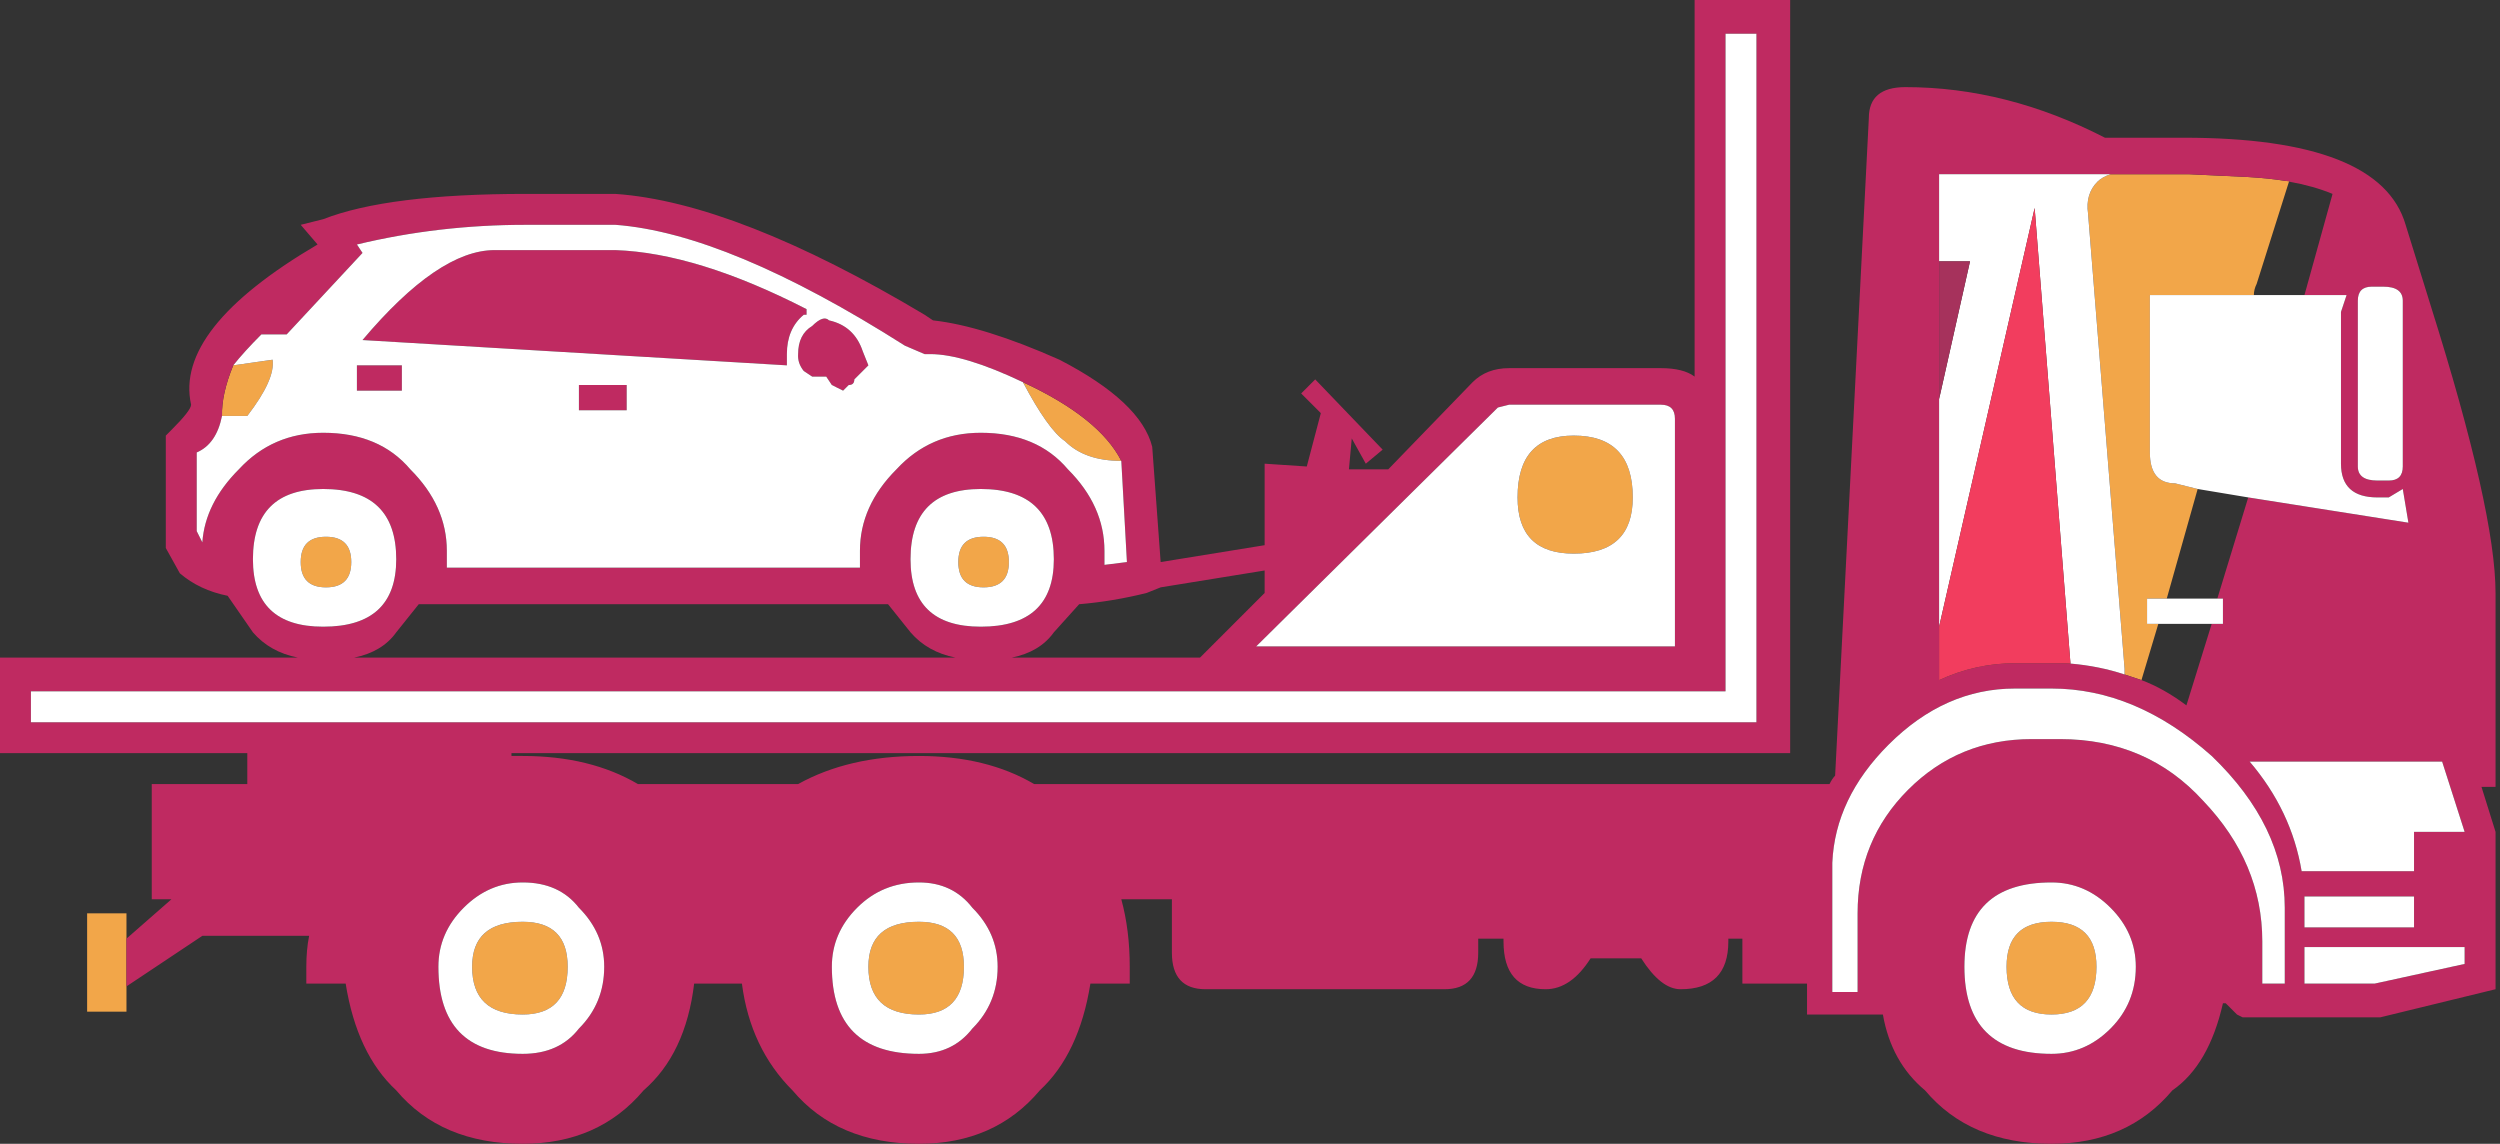 <svg width="153" height="70" viewBox="0 0 153 70" fill="none" xmlns="http://www.w3.org/2000/svg">
<rect x="0" y="0" width="153" height="70" fill="#333333" stroke="none"/>
<path d="M7.74 60.369V57.445V55.897H5.332V61.916H7.74V60.369ZM65.185 27.003C65.987 27.805 67.134 28.206 68.624 28.206C67.728 26.443 65.721 24.837 62.605 23.391C63.637 25.34 64.497 26.544 65.185 27.003ZM16.683 22.015L14.275 22.359C13.794 23.531 13.564 24.563 13.588 25.455H15.136C16.282 23.964 16.798 22.817 16.683 22.015ZM56.241 62.089C58.076 62.089 58.993 61.114 58.993 59.165C58.993 57.33 58.076 56.413 56.241 56.413C54.177 56.413 53.145 57.33 53.145 59.165C53.145 61.114 54.177 62.089 56.241 62.089ZM58.649 34.398C58.649 35.43 59.165 35.946 60.197 35.946C61.229 35.946 61.745 35.43 61.745 34.398C61.745 33.366 61.229 32.85 60.197 32.85C59.165 32.85 58.649 33.366 58.649 34.398ZM92.875 30.442C92.875 32.736 94.022 33.882 96.315 33.882C98.723 33.882 99.927 32.736 99.927 30.442C99.927 27.92 98.723 26.659 96.315 26.659C94.022 26.659 92.875 27.92 92.875 30.442ZM34.742 59.165C34.742 57.33 33.825 56.413 31.991 56.413C29.927 56.413 28.895 57.33 28.895 59.165C28.895 61.114 29.927 62.089 31.991 62.089C33.825 62.089 34.742 61.114 34.742 59.165ZM18.403 34.398C18.403 35.43 18.919 35.946 19.951 35.946C20.983 35.946 21.499 35.43 21.499 34.398C21.499 33.366 20.983 32.85 19.951 32.85C18.919 32.85 18.403 33.366 18.403 34.398ZM125.553 56.413C123.719 56.413 122.801 57.33 122.801 59.165C122.801 61.114 123.719 62.089 125.553 62.089C127.388 62.089 128.305 61.114 128.305 59.165C128.305 57.33 127.388 56.413 125.553 56.413ZM133.981 10.664C133.866 10.664 133.751 10.664 133.637 10.664H129.165C128.821 10.778 128.556 10.929 128.37 11.115C127.868 11.617 127.674 12.269 127.789 13.071L130.025 40.934V41.278C130.369 41.392 130.713 41.507 131.057 41.622L132.089 38.182H131.401V36.634H132.605L134.497 29.926L133.121 29.582C132.089 29.582 131.573 28.952 131.573 27.691V18.059H137.936C137.936 17.83 137.994 17.6 138.108 17.371L140.086 11.115L140.108 11.093C140.032 11.088 139.953 11.081 139.871 11.072C139.169 10.96 138.41 10.881 137.592 10.835L133.981 10.664Z" fill="#F2A649"/>
<path d="M116.609 5.332C115.119 5.332 114.373 5.962 114.373 7.224L112.31 47.469C112.195 47.584 112.08 47.756 111.966 47.985H63.292C61.343 46.839 58.993 46.265 56.241 46.265C53.374 46.265 50.909 46.839 48.845 47.985H39.042C37.093 46.839 34.742 46.265 31.99 46.265C31.761 46.265 31.532 46.265 31.302 46.265V46.093H109.558V0H103.71V23.047C103.251 22.703 102.563 22.531 101.646 22.531H92.359C91.442 22.531 90.696 22.817 90.123 23.391L84.963 28.722H82.555L82.727 26.831L83.587 28.378L84.619 27.518L80.491 23.219L79.632 24.079L80.835 25.283L79.975 28.55L77.396 28.378V33.366L71.032 34.398L70.516 27.346C70.057 25.512 68.165 23.735 64.84 22.015C61.745 20.639 59.165 19.836 57.101 19.607L56.585 19.263C48.903 14.677 42.596 12.211 37.666 11.867H32.162C26.544 11.867 22.416 12.383 19.779 13.415L18.403 13.759L19.435 14.963C13.587 18.403 11.007 21.671 11.695 24.767C11.695 24.996 11.294 25.512 10.491 26.314L10.147 26.659V33.538L11.007 35.086C11.81 35.774 12.785 36.233 13.931 36.462L15.479 38.698C16.167 39.5 17.084 40.016 18.231 40.246H0V46.093H15.135V47.985H9.287V55.037H10.491L7.74 57.445V60.368L12.383 57.273H18.919C18.804 57.846 18.747 58.477 18.747 59.165V60.197H21.155C21.613 63.063 22.645 65.242 24.251 66.732C26.085 68.911 28.665 70 31.99 70C35.086 70 37.551 68.911 39.386 66.732C41.106 65.242 42.138 63.063 42.482 60.197H45.405C45.749 62.834 46.781 65.012 48.501 66.732C50.336 68.911 52.916 70 56.241 70C59.337 70 61.802 68.911 63.636 66.732C65.242 65.242 66.274 63.063 66.732 60.197H69.14V59.165C69.14 57.674 68.968 56.298 68.624 55.037H71.72V58.305C71.72 59.795 72.408 60.541 73.784 60.541H88.403C89.779 60.541 90.467 59.795 90.467 58.305V57.445H92.015V57.617C92.015 59.566 92.875 60.541 94.595 60.541C95.626 60.541 96.544 59.91 97.346 58.649H100.442C101.245 59.91 102.048 60.541 102.85 60.541C104.799 60.541 105.774 59.566 105.774 57.617V57.445H106.634V60.197H110.59V62.089H115.233C115.577 64.038 116.437 65.586 117.813 66.732C119.648 68.911 122.228 70 125.553 70C128.649 70 131.114 68.911 132.948 66.732C134.439 65.7 135.471 63.923 136.044 61.401H136.216L136.904 62.089L137.248 62.26H145.676L152.727 60.541V50.909L151.867 48.157H152.727V36.29C152.727 32.965 151.409 27.117 148.772 18.747L147.224 13.759C146.192 10.205 141.663 8.428 133.636 8.428H128.821C124.808 6.364 120.737 5.332 116.609 5.332ZM133.636 10.663C133.751 10.663 133.866 10.663 133.98 10.663L137.592 10.835C138.41 10.881 139.169 10.96 139.871 11.072C139.952 11.081 140.031 11.088 140.108 11.093L140.086 11.115C141.088 11.294 141.977 11.544 142.752 11.867L141.032 18.059H143.612L143.268 19.091V28.378C143.268 29.754 144.013 30.442 145.504 30.442H146.192L147.052 29.926L147.396 31.99L137.592 30.442L135.7 36.634H136.044V38.182H135.356L133.808 43.169C132.891 42.482 131.974 41.966 131.057 41.622C130.713 41.507 130.369 41.392 130.025 41.278C128.993 40.934 127.889 40.712 126.714 40.611C126.513 40.597 126.241 40.59 125.897 40.59H123.317C121.712 40.59 120.164 40.934 118.673 41.622V38.354V24.423V15.995V10.663H129.165H133.636ZM145.16 17.543H145.848C146.65 17.543 147.052 17.83 147.052 18.403V28.55C147.052 29.124 146.765 29.41 146.192 29.41H145.504C144.701 29.41 144.3 29.124 144.3 28.55V18.403C144.3 17.83 144.586 17.543 145.16 17.543ZM150.835 50.909H147.74V53.317H140.86C140.449 50.85 139.388 48.614 137.678 46.609H149.459L150.835 50.909ZM123.317 42.138H125.553C128.993 42.138 132.26 43.514 135.356 46.265C138.337 49.132 139.828 52.228 139.828 55.553V60.197H138.452V57.617C138.452 54.406 137.248 51.54 134.84 49.017C132.547 46.495 129.623 45.233 126.069 45.233H124.349C121.368 45.233 118.845 46.265 116.781 48.329C114.717 50.393 113.686 52.916 113.686 55.897V60.712H112.138V52.801C112.252 50.164 113.399 47.756 115.577 45.577C117.871 43.284 120.45 42.138 123.317 42.138ZM141.032 56.757V55.553C141.032 55.324 141.032 55.094 141.032 54.865H147.74V56.757H141.032ZM141.032 60.197V57.961H150.835V58.993L145.332 60.197H141.032ZM130.713 59.165C130.713 60.655 130.197 61.916 129.165 62.948C128.133 63.98 126.929 64.496 125.553 64.496C121.998 64.496 120.221 62.719 120.221 59.165C120.221 55.725 121.998 54.005 125.553 54.005C126.929 54.005 128.133 54.521 129.165 55.553C130.197 56.585 130.713 57.789 130.713 59.165ZM105.602 2.064H107.494V44.202H1.892V42.31H105.602V2.064ZM19.779 38.354C16.912 38.354 15.479 36.978 15.479 34.226C15.479 31.36 16.912 29.926 19.779 29.926C22.76 29.926 24.251 31.36 24.251 34.226C24.251 36.978 22.76 38.354 19.779 38.354ZM24.251 38.698L25.627 36.978H54.349L55.725 38.698C56.413 39.5 57.33 40.016 58.477 40.246H21.671C22.817 40.016 23.677 39.5 24.251 38.698ZM35.43 62.948C34.627 63.98 33.481 64.496 31.99 64.496C28.55 64.496 26.831 62.719 26.831 59.165C26.831 57.789 27.346 56.585 28.378 55.553C29.41 54.521 30.614 54.005 31.99 54.005C33.481 54.005 34.627 54.521 35.43 55.553C36.462 56.585 36.978 57.789 36.978 59.165C36.978 60.655 36.462 61.916 35.43 62.948ZM91.671 24.939L92.359 24.767H101.646C102.219 24.767 102.506 25.053 102.506 25.627V39.558H76.88L91.671 24.939ZM77.396 34.914V36.29L73.44 40.246H61.916C63.063 40.016 63.923 39.5 64.496 38.698L66.044 36.978C67.42 36.863 68.796 36.634 70.172 36.29L71.032 35.946L77.396 34.914ZM64.496 34.226C64.496 36.978 63.006 38.354 60.025 38.354C57.158 38.354 55.725 36.978 55.725 34.226C55.725 31.36 57.158 29.926 60.025 29.926C63.006 29.926 64.496 31.36 64.496 34.226ZM61.056 59.165C61.056 60.655 60.541 61.916 59.509 62.948C58.706 63.98 57.617 64.496 56.241 64.496C52.686 64.496 50.909 62.719 50.909 59.165C50.909 57.789 51.425 56.585 52.457 55.553C53.489 54.521 54.75 54.005 56.241 54.005C57.617 54.005 58.706 54.521 59.509 55.553C60.541 56.585 61.056 57.789 61.056 59.165ZM32.162 13.759H37.666C42.252 14.103 48.157 16.568 55.381 21.155L56.585 21.671H56.929C58.305 21.671 60.197 22.244 62.604 23.391C65.721 24.837 67.727 26.443 68.624 28.206L68.968 34.398L67.592 34.57V33.71C67.592 31.875 66.847 30.213 65.356 28.722C64.095 27.232 62.318 26.486 60.025 26.486C57.961 26.486 56.241 27.232 54.865 28.722C53.374 30.213 52.629 31.875 52.629 33.71V34.742H27.346V33.71C27.346 31.875 26.601 30.213 25.111 28.722C23.849 27.232 22.072 26.486 19.779 26.486C17.715 26.486 15.995 27.232 14.619 28.722C13.243 30.098 12.498 31.589 12.383 33.194C12.269 32.965 12.154 32.736 12.039 32.506V27.69C12.842 27.346 13.358 26.601 13.587 25.454C13.564 24.563 13.793 23.531 14.275 22.359C14.734 21.785 15.307 21.155 15.995 20.467H17.543L22.187 15.479L21.843 14.963C25.168 14.161 28.608 13.759 32.162 13.759ZM50.737 19.607C50.508 19.378 50.164 19.492 49.705 19.951C49.132 20.295 48.845 20.868 48.845 21.671C48.818 22.043 48.933 22.387 49.189 22.703L49.705 23.047H50.565L50.909 23.563L51.597 23.907L51.941 23.563C52.17 23.563 52.285 23.448 52.285 23.219L53.145 22.359L52.801 21.499C52.457 20.467 51.769 19.836 50.737 19.607ZM38.354 25.111V23.563H35.43V25.111H38.354ZM24.595 22.359H21.843V23.907H24.595V22.359ZM37.666 15.307H30.27C27.977 15.307 25.283 17.142 22.187 20.811L48.157 22.359V21.671C48.157 20.639 48.501 19.836 49.189 19.263H49.361V18.919C44.889 16.626 40.991 15.422 37.666 15.307Z" fill="#BF2A61"/>
<path d="M37.666 13.759H32.162C28.607 13.759 25.168 14.161 21.843 14.963L22.186 15.479L17.543 20.467H15.995C15.307 21.155 14.733 21.785 14.275 22.359L16.683 22.015C16.797 22.817 16.281 23.964 15.135 25.454H13.587C13.358 26.601 12.842 27.346 12.039 27.69V32.506C12.154 32.735 12.268 32.965 12.383 33.194C12.498 31.589 13.243 30.098 14.619 28.722C15.995 27.232 17.715 26.486 19.779 26.486C22.072 26.486 23.849 27.232 25.11 28.722C26.601 30.213 27.346 31.875 27.346 33.71V34.742H52.629V33.71C52.629 31.875 53.374 30.213 54.865 28.722C56.24 27.232 57.96 26.486 60.024 26.486C62.318 26.486 64.095 27.232 65.356 28.722C66.847 30.213 67.592 31.875 67.592 33.71V34.57L68.968 34.398L68.624 28.206C67.133 28.206 65.987 27.805 65.184 27.002C64.496 26.544 63.636 25.34 62.604 23.391C60.196 22.244 58.304 21.671 56.928 21.671H56.584L55.381 21.155C48.157 16.568 42.252 14.103 37.666 13.759ZM30.27 15.307H37.666C40.991 15.422 44.889 16.626 49.361 18.919V19.263H49.189C48.501 19.836 48.157 20.639 48.157 21.671V22.359L22.186 20.811C25.282 17.142 27.977 15.307 30.27 15.307ZM21.843 22.359H24.594V23.907H21.843V22.359ZM38.353 23.563V25.11H35.43V23.563H38.353ZM49.705 19.951C50.163 19.492 50.508 19.378 50.737 19.607C51.769 19.836 52.457 20.467 52.801 21.499L53.145 22.359L52.285 23.219C52.285 23.448 52.17 23.563 51.941 23.563L51.597 23.907L50.909 23.563L50.565 23.047H49.705L49.189 22.703C48.933 22.387 48.818 22.043 48.845 21.671C48.845 20.868 49.132 20.295 49.705 19.951ZM59.508 62.948C60.54 61.916 61.056 60.655 61.056 59.165C61.056 57.789 60.54 56.585 59.508 55.553C58.706 54.521 57.616 54.005 56.24 54.005C54.75 54.005 53.489 54.521 52.457 55.553C51.425 56.585 50.909 57.789 50.909 59.165C50.909 62.719 52.686 64.496 56.24 64.496C57.616 64.496 58.706 63.98 59.508 62.948ZM58.992 59.165C58.992 61.114 58.075 62.088 56.24 62.088C54.177 62.088 53.145 61.114 53.145 59.165C53.145 57.33 54.177 56.413 56.24 56.413C58.075 56.413 58.992 57.33 58.992 59.165ZM60.024 38.354C63.005 38.354 64.496 36.978 64.496 34.226C64.496 31.36 63.005 29.926 60.024 29.926C57.158 29.926 55.724 31.36 55.724 34.226C55.724 36.978 57.158 38.354 60.024 38.354ZM60.196 35.946C59.164 35.946 58.648 35.43 58.648 34.398C58.648 33.366 59.164 32.85 60.196 32.85C61.228 32.85 61.744 33.366 61.744 34.398C61.744 35.43 61.228 35.946 60.196 35.946ZM92.358 24.767L91.671 24.939L76.879 39.558H102.506V25.627C102.506 25.053 102.219 24.767 101.646 24.767H92.358ZM96.314 33.882C94.021 33.882 92.874 32.735 92.874 30.442C92.874 27.92 94.021 26.658 96.314 26.658C98.722 26.658 99.926 27.92 99.926 30.442C99.926 32.735 98.722 33.882 96.314 33.882ZM31.99 64.496C33.48 64.496 34.627 63.98 35.43 62.948C36.462 61.916 36.978 60.655 36.978 59.165C36.978 57.789 36.462 56.585 35.43 55.553C34.627 54.521 33.48 54.005 31.99 54.005C30.614 54.005 29.41 54.521 28.378 55.553C27.346 56.585 26.83 57.789 26.83 59.165C26.83 62.719 28.55 64.496 31.99 64.496ZM31.99 56.413C33.824 56.413 34.742 57.33 34.742 59.165C34.742 61.114 33.824 62.088 31.99 62.088C29.926 62.088 28.894 61.114 28.894 59.165C28.894 57.33 29.926 56.413 31.99 56.413ZM15.479 34.226C15.479 36.978 16.912 38.354 19.779 38.354C22.76 38.354 24.25 36.978 24.25 34.226C24.25 31.36 22.76 29.926 19.779 29.926C16.912 29.926 15.479 31.36 15.479 34.226ZM19.951 35.946C18.919 35.946 18.403 35.43 18.403 34.398C18.403 33.366 18.919 32.85 19.951 32.85C20.983 32.85 21.498 33.366 21.498 34.398C21.498 35.43 20.983 35.946 19.951 35.946ZM107.494 2.064H105.602V42.309H1.892V44.201H107.494V2.064ZM129.164 62.948C130.196 61.916 130.712 60.655 130.712 59.165C130.712 57.789 130.196 56.585 129.164 55.553C128.132 54.521 126.928 54.005 125.553 54.005C121.998 54.005 120.221 55.725 120.221 59.165C120.221 62.719 121.998 64.496 125.553 64.496C126.928 64.496 128.132 63.98 129.164 62.948ZM122.801 59.165C122.801 57.33 123.718 56.413 125.553 56.413C127.387 56.413 128.304 57.33 128.304 59.165C128.304 61.114 127.387 62.088 125.553 62.088C123.718 62.088 122.801 61.114 122.801 59.165ZM141.032 57.961V60.197H145.331L150.835 58.993V57.961H141.032ZM141.032 55.553V56.757H147.739V54.865H141.032C141.032 55.094 141.032 55.324 141.032 55.553ZM125.553 42.138H123.317C120.45 42.138 117.87 43.284 115.577 45.577C113.399 47.756 112.252 50.164 112.137 52.801V60.712H113.685V55.897C113.685 52.916 114.717 50.393 116.781 48.329C118.845 46.265 121.367 45.233 124.349 45.233H126.069C129.623 45.233 132.547 46.495 134.84 49.017C137.248 51.54 138.452 54.406 138.452 57.617V60.197H139.828V55.553C139.828 52.228 138.337 49.132 135.356 46.265C132.26 43.514 128.992 42.138 125.553 42.138ZM147.739 50.909H150.835L149.459 46.609H137.678C139.388 48.614 140.448 50.85 140.86 53.317H147.739V50.909ZM145.847 17.543H145.159C144.586 17.543 144.299 17.83 144.299 18.403V28.55C144.299 29.124 144.701 29.41 145.503 29.41H146.191C146.765 29.41 147.051 29.124 147.051 28.55V18.403C147.051 17.83 146.65 17.543 145.847 17.543ZM135.356 38.182H136.044V36.634H135.7H132.604H131.4V38.182H132.088H135.356ZM143.268 19.091L143.612 18.059H141.032H137.936H131.572V27.69C131.572 28.952 132.088 29.582 133.12 29.582L134.496 29.926L137.592 30.442L147.395 31.99L147.051 29.926L146.191 30.442H145.503C144.013 30.442 143.268 29.754 143.268 28.378V19.091ZM128.369 11.115C128.555 10.928 128.82 10.778 129.164 10.663H118.673V15.995H120.565L118.673 24.423V38.354L124.521 12.727L126.713 40.611C127.889 40.712 128.992 40.934 130.024 41.278V40.934L127.788 13.071C127.674 12.269 127.867 11.617 128.369 11.115Z" fill="white"/>
<path d="M118.673 38.354V41.622C120.163 40.934 121.711 40.59 123.317 40.59H125.896C126.24 40.59 126.513 40.597 126.713 40.611L124.521 12.727L118.673 38.354Z" fill="#F23D5E"/>
<path d="M118.673 15.995V24.423L120.565 15.995H118.673Z" fill="#A6325C"/>
</svg>
